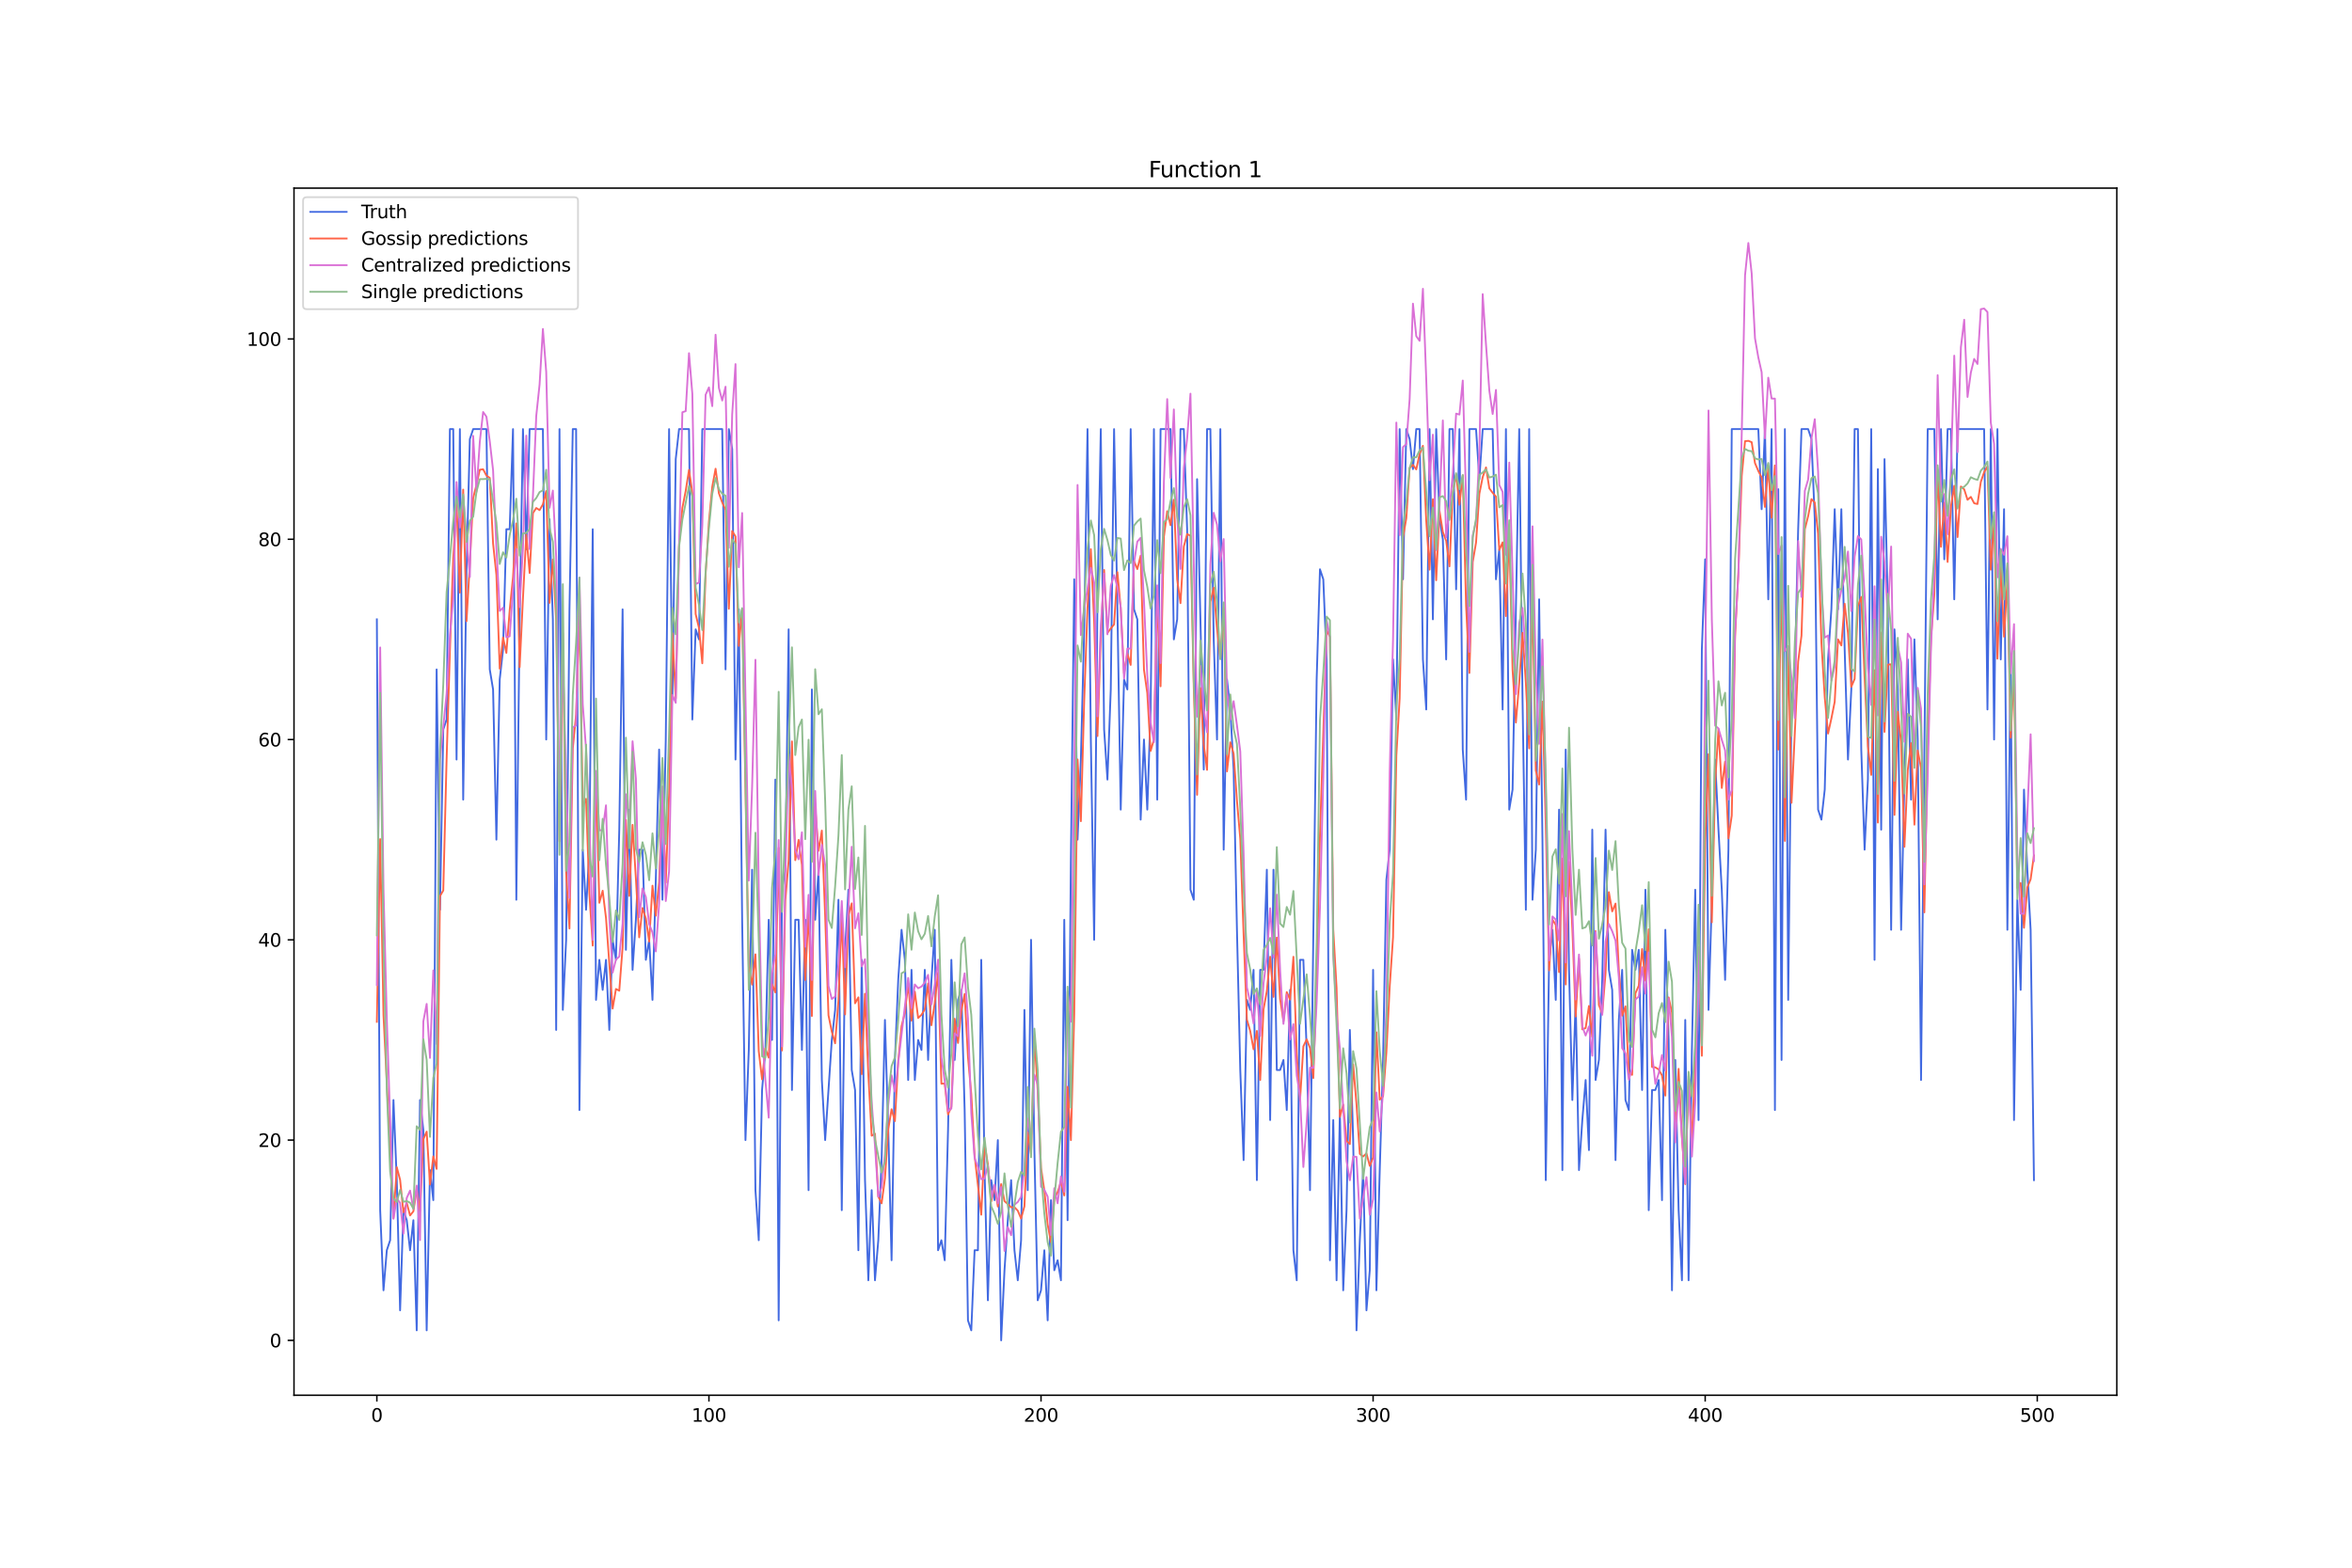 <?xml version="1.0" encoding="utf-8" standalone="no"?>
<!DOCTYPE svg PUBLIC "-//W3C//DTD SVG 1.1//EN"
  "http://www.w3.org/Graphics/SVG/1.1/DTD/svg11.dtd">
<svg xmlns:xlink="http://www.w3.org/1999/xlink" width="1296pt" height="864pt" viewBox="0 0 1296 864" xmlns="http://www.w3.org/2000/svg" version="1.1">
 <defs>
  <style type="text/css">*{stroke-linejoin: round; stroke-linecap: butt}</style>
 </defs>
 <g id="figure_1">
  <g id="patch_1">
   <path d="M 0 864 
L 1296 864 
L 1296 0 
L 0 0 
z
" style="fill: #ffffff"/>
  </g>
  <g id="axes_1">
   <g id="patch_2">
    <path d="M 162 768.96 
L 1166.4 768.96 
L 1166.4 103.68 
L 162 103.68 
z
" style="fill: #ffffff"/>
   </g>
   <g id="matplotlib.axis_1">
    <g id="xtick_1">
     <g id="line2d_1">
      <defs>
       <path id="m115bb28202" d="M 0 0 
L 0 3.5 
" style="stroke: #000000; stroke-width: 0.8"/>
      </defs>
      <g>
       <use xlink:href="#m115bb28202" x="207.655" y="768.96" style="stroke: #000000; stroke-width: 0.8"/>
      </g>
     </g>
     <g id="text_1">
      <!-- 0 -->
      <g transform="translate(204.473 783.558) scale(0.1 -0.1)">
       <defs>
        <path id="DejaVuSans-30" d="M 2034 4250 
Q 1547 4250 1301 3770 
Q 1056 3291 1056 2328 
Q 1056 1369 1301 889 
Q 1547 409 2034 409 
Q 2525 409 2770 889 
Q 3016 1369 3016 2328 
Q 3016 3291 2770 3770 
Q 2525 4250 2034 4250 
z
M 2034 4750 
Q 2819 4750 3233 4129 
Q 3647 3509 3647 2328 
Q 3647 1150 3233 529 
Q 2819 -91 2034 -91 
Q 1250 -91 836 529 
Q 422 1150 422 2328 
Q 422 3509 836 4129 
Q 1250 4750 2034 4750 
z
" transform="scale(0.016)"/>
       </defs>
       <use xlink:href="#DejaVuSans-30"/>
      </g>
     </g>
    </g>
    <g id="xtick_2">
     <g id="line2d_2">
      <g>
       <use xlink:href="#m115bb28202" x="390.639" y="768.96" style="stroke: #000000; stroke-width: 0.8"/>
      </g>
     </g>
     <g id="text_2">
      <!-- 100 -->
      <g transform="translate(381.095 783.558) scale(0.1 -0.1)">
       <defs>
        <path id="DejaVuSans-31" d="M 794 531 
L 1825 531 
L 1825 4091 
L 703 3866 
L 703 4441 
L 1819 4666 
L 2450 4666 
L 2450 531 
L 3481 531 
L 3481 0 
L 794 0 
L 794 531 
z
" transform="scale(0.016)"/>
       </defs>
       <use xlink:href="#DejaVuSans-31"/>
       <use xlink:href="#DejaVuSans-30" x="63.623"/>
       <use xlink:href="#DejaVuSans-30" x="127.246"/>
      </g>
     </g>
    </g>
    <g id="xtick_3">
     <g id="line2d_3">
      <g>
       <use xlink:href="#m115bb28202" x="573.623" y="768.96" style="stroke: #000000; stroke-width: 0.8"/>
      </g>
     </g>
     <g id="text_3">
      <!-- 200 -->
      <g transform="translate(564.079 783.558) scale(0.1 -0.1)">
       <defs>
        <path id="DejaVuSans-32" d="M 1228 531 
L 3431 531 
L 3431 0 
L 469 0 
L 469 531 
Q 828 903 1448 1529 
Q 2069 2156 2228 2338 
Q 2531 2678 2651 2914 
Q 2772 3150 2772 3378 
Q 2772 3750 2511 3984 
Q 2250 4219 1831 4219 
Q 1534 4219 1204 4116 
Q 875 4013 500 3803 
L 500 4441 
Q 881 4594 1212 4672 
Q 1544 4750 1819 4750 
Q 2544 4750 2975 4387 
Q 3406 4025 3406 3419 
Q 3406 3131 3298 2873 
Q 3191 2616 2906 2266 
Q 2828 2175 2409 1742 
Q 1991 1309 1228 531 
z
" transform="scale(0.016)"/>
       </defs>
       <use xlink:href="#DejaVuSans-32"/>
       <use xlink:href="#DejaVuSans-30" x="63.623"/>
       <use xlink:href="#DejaVuSans-30" x="127.246"/>
      </g>
     </g>
    </g>
    <g id="xtick_4">
     <g id="line2d_4">
      <g>
       <use xlink:href="#m115bb28202" x="756.607" y="768.96" style="stroke: #000000; stroke-width: 0.8"/>
      </g>
     </g>
     <g id="text_4">
      <!-- 300 -->
      <g transform="translate(747.063 783.558) scale(0.1 -0.1)">
       <defs>
        <path id="DejaVuSans-33" d="M 2597 2516 
Q 3050 2419 3304 2112 
Q 3559 1806 3559 1356 
Q 3559 666 3084 287 
Q 2609 -91 1734 -91 
Q 1441 -91 1130 -33 
Q 819 25 488 141 
L 488 750 
Q 750 597 1062 519 
Q 1375 441 1716 441 
Q 2309 441 2620 675 
Q 2931 909 2931 1356 
Q 2931 1769 2642 2001 
Q 2353 2234 1838 2234 
L 1294 2234 
L 1294 2753 
L 1863 2753 
Q 2328 2753 2575 2939 
Q 2822 3125 2822 3475 
Q 2822 3834 2567 4026 
Q 2313 4219 1838 4219 
Q 1578 4219 1281 4162 
Q 984 4106 628 3988 
L 628 4550 
Q 988 4650 1302 4700 
Q 1616 4750 1894 4750 
Q 2613 4750 3031 4423 
Q 3450 4097 3450 3541 
Q 3450 3153 3228 2886 
Q 3006 2619 2597 2516 
z
" transform="scale(0.016)"/>
       </defs>
       <use xlink:href="#DejaVuSans-33"/>
       <use xlink:href="#DejaVuSans-30" x="63.623"/>
       <use xlink:href="#DejaVuSans-30" x="127.246"/>
      </g>
     </g>
    </g>
    <g id="xtick_5">
     <g id="line2d_5">
      <g>
       <use xlink:href="#m115bb28202" x="939.591" y="768.96" style="stroke: #000000; stroke-width: 0.8"/>
      </g>
     </g>
     <g id="text_5">
      <!-- 400 -->
      <g transform="translate(930.047 783.558) scale(0.1 -0.1)">
       <defs>
        <path id="DejaVuSans-34" d="M 2419 4116 
L 825 1625 
L 2419 1625 
L 2419 4116 
z
M 2253 4666 
L 3047 4666 
L 3047 1625 
L 3713 1625 
L 3713 1100 
L 3047 1100 
L 3047 0 
L 2419 0 
L 2419 1100 
L 313 1100 
L 313 1709 
L 2253 4666 
z
" transform="scale(0.016)"/>
       </defs>
       <use xlink:href="#DejaVuSans-34"/>
       <use xlink:href="#DejaVuSans-30" x="63.623"/>
       <use xlink:href="#DejaVuSans-30" x="127.246"/>
      </g>
     </g>
    </g>
    <g id="xtick_6">
     <g id="line2d_6">
      <g>
       <use xlink:href="#m115bb28202" x="1122.575" y="768.96" style="stroke: #000000; stroke-width: 0.8"/>
      </g>
     </g>
     <g id="text_6">
      <!-- 500 -->
      <g transform="translate(1113.032 783.558) scale(0.1 -0.1)">
       <defs>
        <path id="DejaVuSans-35" d="M 691 4666 
L 3169 4666 
L 3169 4134 
L 1269 4134 
L 1269 2991 
Q 1406 3038 1543 3061 
Q 1681 3084 1819 3084 
Q 2600 3084 3056 2656 
Q 3513 2228 3513 1497 
Q 3513 744 3044 326 
Q 2575 -91 1722 -91 
Q 1428 -91 1123 -41 
Q 819 9 494 109 
L 494 744 
Q 775 591 1075 516 
Q 1375 441 1709 441 
Q 2250 441 2565 725 
Q 2881 1009 2881 1497 
Q 2881 1984 2565 2268 
Q 2250 2553 1709 2553 
Q 1456 2553 1204 2497 
Q 953 2441 691 2322 
L 691 4666 
z
" transform="scale(0.016)"/>
       </defs>
       <use xlink:href="#DejaVuSans-35"/>
       <use xlink:href="#DejaVuSans-30" x="63.623"/>
       <use xlink:href="#DejaVuSans-30" x="127.246"/>
      </g>
     </g>
    </g>
   </g>
   <g id="matplotlib.axis_2">
    <g id="ytick_1">
     <g id="line2d_7">
      <defs>
       <path id="m35fac298e3" d="M 0 0 
L -3.5 0 
" style="stroke: #000000; stroke-width: 0.8"/>
      </defs>
      <g>
       <use xlink:href="#m35fac298e3" x="162" y="738.72" style="stroke: #000000; stroke-width: 0.8"/>
      </g>
     </g>
     <g id="text_7">
      <!-- 0 -->
      <g transform="translate(148.637 742.519) scale(0.1 -0.1)">
       <use xlink:href="#DejaVuSans-30"/>
      </g>
     </g>
    </g>
    <g id="ytick_2">
     <g id="line2d_8">
      <g>
       <use xlink:href="#m35fac298e3" x="162" y="628.338" style="stroke: #000000; stroke-width: 0.8"/>
      </g>
     </g>
     <g id="text_8">
      <!-- 20 -->
      <g transform="translate(142.275 632.137) scale(0.1 -0.1)">
       <use xlink:href="#DejaVuSans-32"/>
       <use xlink:href="#DejaVuSans-30" x="63.623"/>
      </g>
     </g>
    </g>
    <g id="ytick_3">
     <g id="line2d_9">
      <g>
       <use xlink:href="#m35fac298e3" x="162" y="517.955" style="stroke: #000000; stroke-width: 0.8"/>
      </g>
     </g>
     <g id="text_9">
      <!-- 40 -->
      <g transform="translate(142.275 521.755) scale(0.1 -0.1)">
       <use xlink:href="#DejaVuSans-34"/>
       <use xlink:href="#DejaVuSans-30" x="63.623"/>
      </g>
     </g>
    </g>
    <g id="ytick_4">
     <g id="line2d_10">
      <g>
       <use xlink:href="#m35fac298e3" x="162" y="407.573" style="stroke: #000000; stroke-width: 0.8"/>
      </g>
     </g>
     <g id="text_10">
      <!-- 60 -->
      <g transform="translate(142.275 411.372) scale(0.1 -0.1)">
       <defs>
        <path id="DejaVuSans-36" d="M 2113 2584 
Q 1688 2584 1439 2293 
Q 1191 2003 1191 1497 
Q 1191 994 1439 701 
Q 1688 409 2113 409 
Q 2538 409 2786 701 
Q 3034 994 3034 1497 
Q 3034 2003 2786 2293 
Q 2538 2584 2113 2584 
z
M 3366 4563 
L 3366 3988 
Q 3128 4100 2886 4159 
Q 2644 4219 2406 4219 
Q 1781 4219 1451 3797 
Q 1122 3375 1075 2522 
Q 1259 2794 1537 2939 
Q 1816 3084 2150 3084 
Q 2853 3084 3261 2657 
Q 3669 2231 3669 1497 
Q 3669 778 3244 343 
Q 2819 -91 2113 -91 
Q 1303 -91 875 529 
Q 447 1150 447 2328 
Q 447 3434 972 4092 
Q 1497 4750 2381 4750 
Q 2619 4750 2861 4703 
Q 3103 4656 3366 4563 
z
" transform="scale(0.016)"/>
       </defs>
       <use xlink:href="#DejaVuSans-36"/>
       <use xlink:href="#DejaVuSans-30" x="63.623"/>
      </g>
     </g>
    </g>
    <g id="ytick_5">
     <g id="line2d_11">
      <g>
       <use xlink:href="#m35fac298e3" x="162" y="297.191" style="stroke: #000000; stroke-width: 0.8"/>
      </g>
     </g>
     <g id="text_11">
      <!-- 80 -->
      <g transform="translate(142.275 300.99) scale(0.1 -0.1)">
       <defs>
        <path id="DejaVuSans-38" d="M 2034 2216 
Q 1584 2216 1326 1975 
Q 1069 1734 1069 1313 
Q 1069 891 1326 650 
Q 1584 409 2034 409 
Q 2484 409 2743 651 
Q 3003 894 3003 1313 
Q 3003 1734 2745 1975 
Q 2488 2216 2034 2216 
z
M 1403 2484 
Q 997 2584 770 2862 
Q 544 3141 544 3541 
Q 544 4100 942 4425 
Q 1341 4750 2034 4750 
Q 2731 4750 3128 4425 
Q 3525 4100 3525 3541 
Q 3525 3141 3298 2862 
Q 3072 2584 2669 2484 
Q 3125 2378 3379 2068 
Q 3634 1759 3634 1313 
Q 3634 634 3220 271 
Q 2806 -91 2034 -91 
Q 1263 -91 848 271 
Q 434 634 434 1313 
Q 434 1759 690 2068 
Q 947 2378 1403 2484 
z
M 1172 3481 
Q 1172 3119 1398 2916 
Q 1625 2713 2034 2713 
Q 2441 2713 2670 2916 
Q 2900 3119 2900 3481 
Q 2900 3844 2670 4047 
Q 2441 4250 2034 4250 
Q 1625 4250 1398 4047 
Q 1172 3844 1172 3481 
z
" transform="scale(0.016)"/>
       </defs>
       <use xlink:href="#DejaVuSans-38"/>
       <use xlink:href="#DejaVuSans-30" x="63.623"/>
      </g>
     </g>
    </g>
    <g id="ytick_6">
     <g id="line2d_12">
      <g>
       <use xlink:href="#m35fac298e3" x="162" y="186.809" style="stroke: #000000; stroke-width: 0.8"/>
      </g>
     </g>
     <g id="text_12">
      <!-- 100 -->
      <g transform="translate(135.912 190.608) scale(0.1 -0.1)">
       <use xlink:href="#DejaVuSans-31"/>
       <use xlink:href="#DejaVuSans-30" x="63.623"/>
       <use xlink:href="#DejaVuSans-30" x="127.246"/>
      </g>
     </g>
    </g>
   </g>
   <g id="line2d_13">
    <path d="M 207.655 341.344 
L 209.484 666.972 
L 211.314 711.124 
L 213.144 689.048 
L 214.974 683.529 
L 216.804 606.261 
L 218.634 650.414 
L 220.463 722.163 
L 222.293 666.972 
L 224.123 672.491 
L 225.953 689.048 
L 227.783 672.491 
L 229.613 733.201 
L 231.442 606.261 
L 233.272 622.819 
L 235.102 733.201 
L 236.932 644.895 
L 238.762 661.452 
L 240.592 368.939 
L 242.422 501.398 
L 244.251 402.054 
L 246.081 396.535 
L 247.911 236.481 
L 249.741 236.481 
L 251.571 418.611 
L 253.401 236.481 
L 255.23 440.688 
L 257.06 313.748 
L 258.89 242 
L 260.72 236.481 
L 268.039 236.481 
L 269.869 368.939 
L 271.699 379.978 
L 273.529 462.764 
L 275.359 374.458 
L 277.189 357.901 
L 279.018 291.672 
L 280.848 291.672 
L 282.678 236.481 
L 284.508 495.879 
L 286.338 341.344 
L 288.168 236.481 
L 289.997 302.71 
L 291.827 236.481 
L 299.147 236.481 
L 300.976 407.573 
L 302.806 286.153 
L 304.636 341.344 
L 306.466 567.627 
L 308.296 236.481 
L 310.126 556.589 
L 311.956 517.955 
L 313.785 335.825 
L 315.615 236.481 
L 317.445 236.481 
L 319.275 611.78 
L 321.105 468.283 
L 322.935 501.398 
L 324.764 468.283 
L 326.594 291.672 
L 328.424 551.07 
L 330.254 528.994 
L 332.084 545.551 
L 333.914 528.994 
L 335.743 567.627 
L 337.573 517.955 
L 339.403 528.994 
L 341.233 457.245 
L 343.063 335.825 
L 344.893 523.475 
L 346.723 446.207 
L 348.552 534.513 
L 350.382 506.917 
L 352.212 468.283 
L 354.042 468.283 
L 355.872 528.994 
L 357.702 517.955 
L 359.531 551.07 
L 361.361 484.841 
L 363.191 413.092 
L 365.021 495.879 
L 366.851 407.573 
L 368.681 236.481 
L 370.51 385.497 
L 372.34 253.038 
L 374.17 236.481 
L 379.66 236.481 
L 381.489 396.535 
L 383.319 346.863 
L 385.149 352.382 
L 386.979 236.481 
L 397.958 236.481 
L 399.788 368.939 
L 401.618 236.481 
L 403.448 247.519 
L 405.277 418.611 
L 407.107 335.825 
L 408.937 506.917 
L 410.767 628.338 
L 412.597 578.666 
L 414.427 479.322 
L 416.256 655.933 
L 418.086 683.529 
L 419.916 600.742 
L 421.746 578.666 
L 423.576 506.917 
L 425.406 573.147 
L 427.236 429.65 
L 429.065 727.682 
L 430.895 490.36 
L 432.725 479.322 
L 434.555 346.863 
L 436.385 600.742 
L 438.215 506.917 
L 440.044 506.917 
L 441.874 578.666 
L 443.704 506.917 
L 445.534 655.933 
L 447.364 379.978 
L 449.194 506.917 
L 451.023 479.322 
L 452.853 595.223 
L 454.683 628.338 
L 458.343 573.147 
L 460.173 556.589 
L 462.003 495.879 
L 463.832 666.972 
L 465.662 523.475 
L 467.492 490.36 
L 469.322 589.704 
L 471.152 600.742 
L 472.982 689.048 
L 474.811 528.994 
L 476.641 650.414 
L 478.471 705.605 
L 480.301 655.933 
L 482.131 705.605 
L 483.961 683.529 
L 485.79 639.376 
L 487.62 562.108 
L 489.45 622.819 
L 491.28 694.567 
L 493.11 584.185 
L 494.94 540.032 
L 496.77 512.436 
L 498.599 528.994 
L 500.429 595.223 
L 502.259 534.513 
L 504.089 595.223 
L 505.919 573.147 
L 507.749 578.666 
L 509.578 534.513 
L 511.408 584.185 
L 513.238 540.032 
L 515.068 512.436 
L 516.898 689.048 
L 518.728 683.529 
L 520.557 694.567 
L 522.387 622.819 
L 524.217 528.994 
L 526.047 584.185 
L 527.877 551.07 
L 529.707 545.551 
L 531.536 611.78 
L 533.366 727.682 
L 535.196 733.201 
L 537.026 689.048 
L 538.856 689.048 
L 540.686 528.994 
L 542.516 644.895 
L 544.345 716.644 
L 546.175 650.414 
L 548.005 661.452 
L 549.835 628.338 
L 551.665 738.72 
L 553.495 700.086 
L 555.324 672.491 
L 557.154 650.414 
L 558.984 689.048 
L 560.814 705.605 
L 562.644 683.529 
L 564.474 556.589 
L 566.303 655.933 
L 568.133 517.955 
L 569.963 633.857 
L 571.793 716.644 
L 573.623 711.124 
L 575.453 689.048 
L 577.283 727.682 
L 579.112 661.452 
L 580.942 700.086 
L 582.772 694.567 
L 584.602 705.605 
L 586.432 506.917 
L 588.262 672.491 
L 590.091 473.803 
L 591.921 319.267 
L 593.751 462.764 
L 595.581 418.611 
L 597.411 346.863 
L 599.241 236.481 
L 601.07 407.573 
L 602.9 517.955 
L 604.73 330.306 
L 606.56 236.481 
L 608.39 402.054 
L 610.22 429.65 
L 612.05 379.978 
L 613.879 236.481 
L 615.709 335.825 
L 617.539 446.207 
L 619.369 374.458 
L 621.199 379.978 
L 623.029 236.481 
L 624.858 335.825 
L 626.688 341.344 
L 628.518 451.726 
L 630.348 407.573 
L 632.178 446.207 
L 634.008 391.016 
L 635.837 236.481 
L 637.667 440.688 
L 639.497 236.481 
L 644.987 236.481 
L 646.817 352.382 
L 648.646 341.344 
L 650.476 236.481 
L 652.306 236.481 
L 654.136 291.672 
L 655.966 490.36 
L 657.796 495.879 
L 659.625 264.076 
L 661.455 341.344 
L 663.285 424.131 
L 665.115 236.481 
L 666.945 236.481 
L 668.775 352.382 
L 670.604 407.573 
L 672.434 236.481 
L 674.264 468.283 
L 676.094 374.458 
L 677.924 391.016 
L 679.754 424.131 
L 681.583 512.436 
L 683.413 589.704 
L 685.243 639.376 
L 687.073 551.07 
L 688.903 556.589 
L 690.733 534.513 
L 692.563 650.414 
L 694.392 534.513 
L 696.222 534.513 
L 698.052 479.322 
L 699.882 617.299 
L 701.712 479.322 
L 703.542 589.704 
L 705.371 589.704 
L 707.201 584.185 
L 709.031 611.78 
L 710.861 545.551 
L 712.691 689.048 
L 714.521 705.605 
L 716.35 528.994 
L 718.18 528.994 
L 720.01 578.666 
L 721.84 655.933 
L 725.5 374.458 
L 727.33 313.748 
L 729.159 319.267 
L 730.989 363.42 
L 732.819 694.567 
L 734.649 617.299 
L 736.479 705.605 
L 738.309 611.78 
L 740.138 711.124 
L 741.968 666.972 
L 743.798 567.627 
L 745.628 628.338 
L 747.458 733.201 
L 749.288 683.529 
L 751.117 644.895 
L 752.947 722.163 
L 754.777 700.086 
L 756.607 534.513 
L 758.437 711.124 
L 760.267 644.895 
L 762.097 584.185 
L 763.926 484.841 
L 765.756 468.283 
L 767.586 363.42 
L 769.416 396.535 
L 771.246 236.481 
L 773.076 319.267 
L 774.905 236.481 
L 776.735 242 
L 778.565 258.557 
L 780.395 236.481 
L 782.225 236.481 
L 784.055 363.42 
L 785.884 391.016 
L 787.714 236.481 
L 789.544 341.344 
L 791.374 236.481 
L 793.204 286.153 
L 795.034 297.191 
L 796.864 363.42 
L 798.693 236.481 
L 800.523 236.481 
L 802.353 324.786 
L 804.183 236.481 
L 806.013 413.092 
L 807.843 440.688 
L 809.672 236.481 
L 813.332 236.481 
L 815.162 264.076 
L 816.992 236.481 
L 822.481 236.481 
L 824.311 319.267 
L 826.141 302.71 
L 827.971 391.016 
L 829.801 236.481 
L 831.63 446.207 
L 833.46 435.169 
L 837.12 236.481 
L 838.95 385.497 
L 840.78 501.398 
L 842.61 236.481 
L 844.439 495.879 
L 846.269 468.283 
L 848.099 330.306 
L 849.929 462.764 
L 851.759 650.414 
L 853.589 528.994 
L 855.418 512.436 
L 857.248 551.07 
L 859.078 446.207 
L 860.908 644.895 
L 862.738 413.092 
L 864.568 534.513 
L 866.397 606.261 
L 868.227 551.07 
L 870.057 644.895 
L 871.887 617.299 
L 873.717 595.223 
L 875.547 633.857 
L 877.377 457.245 
L 879.206 595.223 
L 881.036 584.185 
L 882.866 540.032 
L 884.696 457.245 
L 886.526 534.513 
L 888.356 545.551 
L 890.185 639.376 
L 892.015 562.108 
L 893.845 534.513 
L 895.675 606.261 
L 897.505 611.78 
L 899.335 523.475 
L 901.164 534.513 
L 902.994 523.475 
L 904.824 600.742 
L 906.654 490.36 
L 908.484 666.972 
L 910.314 600.742 
L 912.144 600.742 
L 913.973 595.223 
L 915.803 661.452 
L 917.633 512.436 
L 919.463 573.147 
L 921.293 711.124 
L 923.123 584.185 
L 924.952 666.972 
L 926.782 705.605 
L 928.612 562.108 
L 930.442 705.605 
L 932.272 578.666 
L 934.102 490.36 
L 935.931 617.299 
L 937.761 357.901 
L 939.591 308.229 
L 941.421 556.589 
L 943.251 495.879 
L 945.081 418.611 
L 946.911 457.245 
L 948.74 490.36 
L 950.57 540.032 
L 952.4 468.283 
L 954.23 236.481 
L 968.869 236.481 
L 970.698 280.634 
L 972.528 236.481 
L 974.358 330.306 
L 976.188 236.481 
L 978.018 611.78 
L 979.848 269.595 
L 981.678 584.185 
L 983.507 236.481 
L 985.337 551.07 
L 987.167 385.497 
L 988.997 368.939 
L 990.827 291.672 
L 992.657 236.481 
L 996.316 236.481 
L 998.146 242 
L 999.976 286.153 
L 1001.806 446.207 
L 1003.636 451.726 
L 1005.465 435.169 
L 1007.295 363.42 
L 1009.125 335.825 
L 1010.955 280.634 
L 1012.785 335.825 
L 1014.615 280.634 
L 1016.444 357.901 
L 1018.274 418.611 
L 1020.104 379.978 
L 1021.934 236.481 
L 1023.764 236.481 
L 1025.594 413.092 
L 1027.424 468.283 
L 1029.253 429.65 
L 1031.083 236.481 
L 1032.913 528.994 
L 1034.743 258.557 
L 1036.573 457.245 
L 1038.403 253.038 
L 1040.232 335.825 
L 1042.062 512.436 
L 1043.892 346.863 
L 1045.722 379.978 
L 1047.552 512.436 
L 1049.382 429.65 
L 1051.211 363.42 
L 1053.041 440.688 
L 1054.871 352.382 
L 1056.701 407.573 
L 1058.531 595.223 
L 1062.191 236.481 
L 1065.85 236.481 
L 1067.68 341.344 
L 1069.51 236.481 
L 1071.34 308.229 
L 1073.17 236.481 
L 1074.999 236.481 
L 1076.829 330.306 
L 1078.659 236.481 
L 1093.298 236.481 
L 1095.128 391.016 
L 1096.958 236.481 
L 1098.787 407.573 
L 1100.617 236.481 
L 1102.447 363.42 
L 1104.277 280.634 
L 1106.107 512.436 
L 1107.937 363.42 
L 1109.766 617.299 
L 1111.596 495.879 
L 1113.426 545.551 
L 1115.256 435.169 
L 1117.086 479.322 
L 1118.916 512.436 
L 1120.745 650.414 
L 1120.745 650.414 
" clip-path="url(#p9ad2bbfa13)" style="fill: none; stroke: #4169e1; stroke-linecap: square"/>
   </g>
   <g id="line2d_14">
    <path d="M 207.655 563.178 
L 209.484 462.457 
L 211.314 559.507 
L 216.804 671.384 
L 218.634 643.309 
L 220.463 650.223 
L 222.293 668.147 
L 224.123 662.908 
L 225.953 669.863 
L 227.783 667.6 
L 229.613 655.614 
L 231.442 667.246 
L 233.272 627.84 
L 235.102 623.675 
L 236.932 652.836 
L 238.762 637.315 
L 240.592 644.227 
L 242.422 493.936 
L 244.251 490.746 
L 246.081 418.662 
L 247.911 358.868 
L 249.741 307.643 
L 251.571 277.252 
L 253.401 326.611 
L 255.23 269.833 
L 257.06 342.373 
L 258.89 310.365 
L 260.72 274.526 
L 262.55 267.166 
L 264.38 258.891 
L 266.209 258.632 
L 268.039 262.11 
L 269.869 263.363 
L 271.699 299.531 
L 273.529 316.832 
L 275.359 368.53 
L 277.189 351.324 
L 279.018 359.837 
L 280.848 336.28 
L 282.678 318.109 
L 284.508 288.433 
L 286.338 367.682 
L 288.168 329.553 
L 289.997 294.646 
L 291.827 315.793 
L 293.657 282.78 
L 295.487 279.977 
L 297.317 281.146 
L 299.147 277.977 
L 300.976 270.643 
L 302.806 332.288 
L 304.636 308.362 
L 306.466 341.882 
L 308.296 463.675 
L 310.126 348.838 
L 311.956 480.806 
L 313.785 511.717 
L 315.615 412.524 
L 317.445 393.705 
L 319.275 337.476 
L 321.105 444.512 
L 322.935 440.253 
L 324.764 492.545 
L 326.594 521.157 
L 328.424 429.553 
L 330.254 497.559 
L 332.084 490.895 
L 333.914 505.869 
L 337.573 555.852 
L 339.403 545.051 
L 341.233 546.01 
L 343.063 522.053 
L 344.893 451.905 
L 346.723 493.769 
L 348.552 454.607 
L 350.382 484.061 
L 352.212 516.591 
L 354.042 500.426 
L 355.872 506.196 
L 357.702 518.903 
L 359.531 488.129 
L 361.361 504.67 
L 363.191 486.1 
L 365.021 437.172 
L 366.851 486.5 
L 368.681 437.13 
L 370.51 348.943 
L 372.34 384.851 
L 374.17 300.429 
L 376 279.932 
L 377.83 270.548 
L 379.66 258.969 
L 381.489 271.671 
L 383.319 338.433 
L 385.149 346.077 
L 386.979 365.566 
L 388.809 316.449 
L 390.639 287.507 
L 392.469 268.268 
L 394.298 258.329 
L 396.128 271.862 
L 397.958 276.909 
L 399.788 280.979 
L 401.618 335.514 
L 403.448 292.665 
L 405.277 295.69 
L 407.107 355.959 
L 408.937 335.806 
L 412.597 532.662 
L 414.427 542.656 
L 416.256 525.96 
L 418.086 579.318 
L 419.916 594.857 
L 421.746 577.88 
L 423.576 582.913 
L 425.406 542.401 
L 427.236 546.968 
L 429.065 467.29 
L 430.895 578.972 
L 432.725 496.414 
L 434.555 474.337 
L 436.385 408.617 
L 438.215 474.065 
L 440.044 462.88 
L 441.874 476.686 
L 443.704 540.116 
L 445.534 501.911 
L 447.364 559.948 
L 449.194 444.672 
L 451.023 468.952 
L 452.853 457.758 
L 454.683 504.975 
L 456.513 559.536 
L 458.343 568.589 
L 460.173 574.99 
L 462.003 551.439 
L 463.832 504.45 
L 465.662 559.068 
L 467.492 504.523 
L 469.322 497.858 
L 471.152 552.95 
L 472.982 549.665 
L 474.811 592.001 
L 476.641 547.679 
L 478.471 592.084 
L 480.301 625.919 
L 482.131 624.841 
L 483.961 659.472 
L 485.79 663.211 
L 487.62 649.459 
L 489.45 622.369 
L 491.28 611.334 
L 493.11 617.882 
L 494.94 584.731 
L 496.77 565.557 
L 498.599 558.215 
L 500.429 542.324 
L 502.259 562.505 
L 504.089 546.515 
L 505.919 561.048 
L 507.749 559.305 
L 509.578 556.306 
L 511.408 542.02 
L 513.238 565.056 
L 515.068 552.744 
L 516.898 535.993 
L 518.728 597.272 
L 520.557 597.138 
L 522.387 614.235 
L 524.217 609.944 
L 526.047 561.467 
L 527.877 574.808 
L 529.707 556.986 
L 531.536 547.8 
L 533.366 582.453 
L 535.196 603.019 
L 537.026 636.844 
L 540.686 669.472 
L 542.516 630.434 
L 544.345 641.678 
L 546.175 662.166 
L 548.005 653.617 
L 549.835 664.966 
L 551.665 652.574 
L 553.495 661.975 
L 555.324 663.589 
L 557.154 665.401 
L 558.984 665.307 
L 560.814 667.258 
L 562.644 671.584 
L 564.474 664.837 
L 566.303 624.104 
L 568.133 636.128 
L 569.963 571.174 
L 571.793 601.408 
L 573.623 643.619 
L 575.453 656.106 
L 577.283 674.903 
L 579.112 684.595 
L 580.942 660.668 
L 582.772 657.051 
L 584.602 651.259 
L 586.432 658.857 
L 588.262 598.953 
L 590.091 628.355 
L 591.921 558.702 
L 593.751 418.56 
L 595.581 452.583 
L 597.411 386.278 
L 599.241 334.909 
L 601.07 302.678 
L 602.9 342.52 
L 604.73 405.672 
L 606.56 351.185 
L 608.39 314.126 
L 610.22 348.832 
L 612.05 346.361 
L 613.879 344.144 
L 615.709 315.317 
L 617.539 335.161 
L 619.369 371.053 
L 621.199 360.082 
L 623.029 366.46 
L 624.858 309.198 
L 626.688 313.638 
L 628.518 306.233 
L 630.348 369.058 
L 632.178 382.042 
L 634.008 413.897 
L 635.837 407.582 
L 637.667 328.655 
L 639.497 378.243 
L 641.327 295.888 
L 643.157 281.745 
L 644.987 289.447 
L 646.817 275.423 
L 648.646 319.337 
L 650.476 332.418 
L 652.306 301.228 
L 654.136 294.343 
L 655.966 295.239 
L 657.796 379.271 
L 659.625 438.049 
L 661.455 379.167 
L 663.285 410.496 
L 665.115 424.304 
L 666.945 331.647 
L 668.775 323.895 
L 670.604 346.511 
L 672.434 362.949 
L 674.264 335.064 
L 676.094 425.143 
L 677.924 409.074 
L 679.754 415.364 
L 681.583 441.288 
L 683.413 462.276 
L 685.243 514.705 
L 687.073 561.975 
L 688.903 568.275 
L 690.733 578.276 
L 692.563 568.181 
L 694.392 595.21 
L 696.222 556.299 
L 698.052 546.233 
L 699.882 527.279 
L 701.712 549.418 
L 703.542 516.704 
L 705.371 550.591 
L 707.201 562.755 
L 709.031 546.758 
L 710.861 550.9 
L 712.691 527.309 
L 714.521 580.834 
L 716.35 606.363 
L 718.18 576.672 
L 720.01 572.851 
L 721.84 577.557 
L 723.67 594.15 
L 725.5 539.085 
L 727.33 460.174 
L 730.989 347.256 
L 732.819 350.984 
L 734.649 512.244 
L 736.479 544.454 
L 738.309 615.551 
L 740.138 608.791 
L 741.968 628.81 
L 743.798 630.549 
L 745.628 586.629 
L 747.458 608.478 
L 749.288 635.982 
L 751.117 637.401 
L 752.947 635.656 
L 754.777 642.554 
L 756.607 637.944 
L 758.437 568.928 
L 760.267 606.045 
L 762.097 604.219 
L 763.926 580.003 
L 765.756 543.746 
L 767.586 516.661 
L 769.416 416.422 
L 771.246 384.822 
L 773.076 296.231 
L 774.905 285.629 
L 776.735 257.9 
L 778.565 256.201 
L 780.395 258.712 
L 782.225 250.164 
L 784.055 245.702 
L 785.884 286.973 
L 787.714 313.969 
L 789.544 275.111 
L 791.374 319.797 
L 793.204 281.556 
L 795.034 293.194 
L 796.864 297.988 
L 798.693 312.126 
L 800.523 271.278 
L 802.353 261.574 
L 804.183 278.196 
L 806.013 261.99 
L 807.843 333.814 
L 809.672 370.888 
L 811.502 309.729 
L 813.332 299.009 
L 815.162 272.122 
L 816.992 262.99 
L 818.822 257.598 
L 820.651 269.151 
L 822.481 271.612 
L 824.311 273.717 
L 826.141 303.096 
L 827.971 298.898 
L 829.801 339.548 
L 831.63 293.964 
L 833.46 369.099 
L 835.29 398.221 
L 837.12 376.34 
L 838.95 348.784 
L 840.78 376.373 
L 842.61 412.475 
L 844.439 329.026 
L 846.269 424.645 
L 848.099 432.371 
L 849.929 386.694 
L 851.759 454.949 
L 853.589 534.782 
L 855.418 506.763 
L 857.248 509.749 
L 859.078 535.768 
L 860.908 473.14 
L 862.738 542.57 
L 864.568 475.045 
L 866.397 511.683 
L 868.227 560.235 
L 870.057 528.418 
L 871.887 567.297 
L 873.717 566.597 
L 875.547 554.425 
L 877.377 571.438 
L 879.206 513.181 
L 881.036 553.948 
L 882.866 558.613 
L 884.696 536.318 
L 886.526 491.672 
L 888.356 502.29 
L 890.185 497.973 
L 892.015 534.406 
L 893.845 559.757 
L 895.675 554.628 
L 897.505 591.157 
L 899.335 592.396 
L 901.164 547.389 
L 902.994 543.251 
L 904.824 523.042 
L 906.654 540.471 
L 908.484 512.146 
L 910.314 588.04 
L 912.144 588.273 
L 913.973 589.414 
L 915.803 592.725 
L 917.633 603.844 
L 919.463 549.733 
L 921.293 558.035 
L 923.123 621.078 
L 924.952 589.064 
L 926.782 626.861 
L 928.612 652.598 
L 930.442 595.246 
L 932.272 628.872 
L 934.102 586.676 
L 935.931 523.701 
L 937.761 581.871 
L 939.591 464.183 
L 941.421 415.622 
L 943.251 508.347 
L 945.081 431.681 
L 946.911 401.804 
L 948.74 434.272 
L 950.57 419.736 
L 952.4 462.06 
L 954.23 449.506 
L 956.06 350.649 
L 957.89 315.231 
L 959.719 262.426 
L 961.549 243.148 
L 963.379 242.964 
L 965.209 243.699 
L 967.039 255.239 
L 968.869 259.572 
L 970.698 263.156 
L 972.528 279.389 
L 974.358 257.46 
L 976.188 285.343 
L 978.018 256.501 
L 979.848 413.114 
L 981.678 316.717 
L 983.507 463.455 
L 985.337 356.09 
L 987.167 442.452 
L 990.827 364.611 
L 992.657 350.315 
L 994.486 291.713 
L 996.316 284.488 
L 998.146 275.074 
L 999.976 276.975 
L 1001.806 294.033 
L 1003.636 354.093 
L 1005.465 384.21 
L 1007.295 404.304 
L 1009.125 396.01 
L 1010.955 386.78 
L 1012.785 352.372 
L 1014.615 355.726 
L 1016.444 332.724 
L 1018.274 348.836 
L 1020.104 378.539 
L 1021.934 374.17 
L 1023.764 334.037 
L 1025.594 328.976 
L 1027.424 373.22 
L 1029.253 411.346 
L 1031.083 427.073 
L 1032.913 369.365 
L 1034.743 453.342 
L 1036.573 348.591 
L 1038.403 403.369 
L 1040.232 366.338 
L 1042.062 366.092 
L 1043.892 449.117 
L 1045.722 392.264 
L 1047.552 408.789 
L 1049.382 466.718 
L 1051.211 424.436 
L 1053.041 409.574 
L 1054.871 454.497 
L 1056.701 413.603 
L 1058.531 423.055 
L 1060.361 502.832 
L 1062.191 412.607 
L 1064.02 351.425 
L 1065.85 327.96 
L 1067.68 259.887 
L 1069.51 301.366 
L 1071.34 277.072 
L 1073.17 309.718 
L 1074.999 279.244 
L 1076.829 267.698 
L 1078.659 295.988 
L 1080.489 268.13 
L 1082.319 269.686 
L 1084.149 275.454 
L 1085.978 273.852 
L 1087.808 277.357 
L 1089.638 277.773 
L 1091.468 265.592 
L 1093.298 260.219 
L 1095.128 257.033 
L 1096.958 313.97 
L 1098.787 286.868 
L 1100.617 363.013 
L 1102.447 310.005 
L 1104.277 350.904 
L 1106.107 319.841 
L 1107.937 406.5 
L 1109.766 369.922 
L 1111.596 489.395 
L 1113.426 486.672 
L 1115.256 511.33 
L 1117.086 489.088 
L 1118.916 484.592 
L 1120.745 471.452 
L 1120.745 471.452 
" clip-path="url(#p9ad2bbfa13)" style="fill: none; stroke: #ff6347; stroke-linecap: square"/>
   </g>
   <g id="line2d_15">
    <path d="M 207.655 542.87 
L 209.484 356.824 
L 211.314 489.808 
L 213.144 561.988 
L 216.804 671.702 
L 218.634 660.496 
L 220.463 662.963 
L 222.293 679.973 
L 224.123 660.214 
L 225.953 656.159 
L 227.783 666.28 
L 229.613 653.39 
L 231.442 683.442 
L 233.272 562.871 
L 235.102 553.278 
L 236.932 583.064 
L 238.762 534.835 
L 240.592 575.385 
L 242.422 418.804 
L 246.081 382.257 
L 247.911 349.667 
L 249.741 330.002 
L 251.571 265.663 
L 253.401 290.781 
L 255.23 273.537 
L 258.89 317.98 
L 260.72 240.198 
L 262.55 271.102 
L 264.38 243.529 
L 266.209 227.064 
L 268.039 229.686 
L 269.869 243.198 
L 271.699 259.151 
L 273.529 301.841 
L 275.359 336.706 
L 277.189 334.917 
L 279.018 351.254 
L 280.848 350.677 
L 282.678 324.937 
L 284.508 302.605 
L 286.338 334.618 
L 288.168 301.948 
L 289.997 240.09 
L 291.827 302.6 
L 293.657 273.361 
L 295.487 229.21 
L 297.317 211.917 
L 299.147 181.29 
L 300.976 204.963 
L 302.806 279.849 
L 304.636 270.363 
L 306.466 306.91 
L 308.296 441.183 
L 310.126 362.33 
L 313.785 494.857 
L 315.615 400.891 
L 317.445 399.789 
L 319.275 318.372 
L 321.105 388.25 
L 322.935 413.015 
L 324.764 452.987 
L 326.594 518.021 
L 328.424 424.842 
L 330.254 457.664 
L 332.084 457.433 
L 333.914 443.836 
L 335.743 505.567 
L 337.573 536.044 
L 339.403 528.847 
L 341.233 527.164 
L 343.063 509.037 
L 344.893 437.742 
L 346.723 455.249 
L 348.552 408.532 
L 350.382 429.152 
L 352.212 505.492 
L 354.042 489.648 
L 355.872 494.365 
L 357.702 509.278 
L 359.531 513.899 
L 361.361 524.387 
L 363.191 497.917 
L 365.021 433.41 
L 366.851 496.593 
L 368.681 480.132 
L 370.51 383.012 
L 372.34 387.345 
L 374.17 301.671 
L 376 227.196 
L 377.83 226.591 
L 379.66 194.646 
L 381.489 217.038 
L 383.319 321.896 
L 385.149 321.048 
L 386.979 289.557 
L 388.809 217.563 
L 390.639 213.511 
L 392.469 223.846 
L 394.298 184.476 
L 396.128 213.78 
L 397.958 220.739 
L 399.788 213.12 
L 401.618 301.969 
L 403.448 228.39 
L 405.277 200.666 
L 407.107 312.635 
L 408.937 282.738 
L 412.597 485.357 
L 414.427 433.746 
L 416.256 363.62 
L 418.086 489.791 
L 419.916 570.658 
L 421.746 595.435 
L 423.576 615.97 
L 425.406 536.565 
L 427.236 525.966 
L 429.065 462.964 
L 430.895 576.707 
L 432.725 482.343 
L 434.555 415.423 
L 436.385 435.35 
L 438.215 468.565 
L 440.044 473.581 
L 441.874 458.709 
L 443.704 521.837 
L 445.534 493.18 
L 447.364 540.1 
L 449.194 435.952 
L 451.023 482.322 
L 452.853 465.592 
L 454.683 476.726 
L 456.513 543.385 
L 458.343 550.565 
L 460.173 549.264 
L 462.003 531.188 
L 463.832 496.607 
L 465.662 533.114 
L 469.322 466.679 
L 471.152 511.617 
L 472.982 503.342 
L 474.811 532.631 
L 476.641 528.644 
L 478.471 570.875 
L 480.301 607.134 
L 482.131 631.449 
L 483.961 659.522 
L 485.79 654.383 
L 487.62 636.155 
L 489.45 608.869 
L 491.28 592.604 
L 493.11 601.642 
L 500.429 538.96 
L 502.259 555.571 
L 504.089 542.568 
L 505.919 544.654 
L 507.749 543.73 
L 509.578 541.535 
L 511.408 537.27 
L 513.238 553.576 
L 515.068 542.559 
L 516.898 528.874 
L 518.728 582.569 
L 520.557 595.631 
L 522.387 612.441 
L 524.217 610.984 
L 526.047 569.538 
L 527.877 571.057 
L 529.707 546.701 
L 531.536 536.438 
L 533.366 561.261 
L 535.196 613.639 
L 537.026 638.314 
L 538.856 643.145 
L 540.686 649.885 
L 542.516 649.518 
L 544.345 642.297 
L 546.175 660.41 
L 548.005 652.912 
L 549.835 663.221 
L 551.665 654.241 
L 553.495 689.443 
L 555.324 676.266 
L 557.154 680.763 
L 558.984 663.957 
L 560.814 662.458 
L 562.644 659.642 
L 564.474 644.055 
L 566.303 616.513 
L 568.133 626.64 
L 569.963 592.267 
L 571.793 597.724 
L 573.623 653.985 
L 575.453 655.669 
L 577.283 659.525 
L 579.112 680.682 
L 580.942 654.861 
L 582.772 663.159 
L 584.602 648.377 
L 586.432 656.786 
L 588.262 546.385 
L 590.091 563.067 
L 591.921 426.731 
L 593.751 267.291 
L 595.581 350.044 
L 597.411 335.602 
L 601.07 312.976 
L 602.9 321.024 
L 604.73 394.789 
L 606.56 345.228 
L 608.39 316.113 
L 610.22 349.6 
L 612.05 322.93 
L 613.879 316.924 
L 615.709 323.639 
L 617.539 334.742 
L 619.369 374.029 
L 621.199 357.486 
L 623.029 357.447 
L 624.858 310.21 
L 626.688 298.498 
L 628.518 296.404 
L 630.348 331.084 
L 632.178 372.155 
L 634.008 398.182 
L 635.837 409.032 
L 637.667 322.567 
L 639.497 365.446 
L 641.327 265.498 
L 643.157 219.955 
L 644.987 263.434 
L 646.817 225.653 
L 648.646 284.575 
L 650.476 313.569 
L 652.306 257.993 
L 654.136 241.646 
L 655.966 216.962 
L 657.796 310.588 
L 659.625 394.993 
L 661.455 367.023 
L 663.285 390.691 
L 665.115 403.612 
L 666.945 311.173 
L 668.775 282.587 
L 670.604 289.124 
L 672.434 309.409 
L 674.264 297.086 
L 676.094 380.98 
L 677.924 396.658 
L 679.754 386.43 
L 681.583 399.705 
L 683.413 414.12 
L 685.243 470.229 
L 687.073 544.172 
L 688.903 552.456 
L 690.733 564.078 
L 692.563 545.887 
L 694.392 570.981 
L 696.222 541.817 
L 698.052 527.556 
L 699.882 500.537 
L 701.712 527.702 
L 703.542 493.076 
L 705.371 534.859 
L 707.201 564.286 
L 709.031 548.159 
L 710.861 572.908 
L 712.691 564.399 
L 714.521 592.722 
L 716.35 604.142 
L 718.18 643.178 
L 720.01 618.521 
L 721.84 588.402 
L 723.67 588.546 
L 725.5 552.393 
L 727.33 500.221 
L 729.159 428.558 
L 730.989 341.765 
L 732.819 350.934 
L 734.649 525.822 
L 736.479 559.239 
L 738.309 578.181 
L 740.138 610.681 
L 741.968 639.801 
L 743.798 650.498 
L 745.628 637.431 
L 747.458 637.567 
L 749.288 671.627 
L 752.947 648.741 
L 754.777 669.462 
L 756.607 660.902 
L 758.437 602.071 
L 760.267 623.586 
L 762.097 602.094 
L 763.926 555.986 
L 765.756 425.877 
L 767.586 352.401 
L 769.416 232.89 
L 771.246 294.947 
L 773.076 246.415 
L 774.905 244.713 
L 776.735 219.956 
L 778.565 167.348 
L 780.395 185.273 
L 782.225 187.851 
L 784.055 159.156 
L 785.884 209.043 
L 787.714 264.652 
L 789.544 239.549 
L 791.374 303.177 
L 793.204 278.925 
L 795.034 231.723 
L 796.864 296.238 
L 798.693 280.387 
L 800.523 261.167 
L 802.353 227.958 
L 804.183 228.479 
L 806.013 209.713 
L 807.843 274.208 
L 809.672 359.264 
L 811.502 295.125 
L 813.332 287.322 
L 815.162 248.85 
L 816.992 162.101 
L 818.822 189.981 
L 820.651 215.296 
L 822.481 228.172 
L 824.311 214.899 
L 826.141 267.274 
L 827.971 271.07 
L 829.801 305.729 
L 831.63 254.935 
L 833.46 316.653 
L 835.29 382.521 
L 837.12 343.537 
L 838.95 335.052 
L 840.78 360.166 
L 842.61 388.016 
L 844.439 290.062 
L 846.269 370.308 
L 848.099 409.961 
L 849.929 352.498 
L 851.759 435.111 
L 853.589 529.296 
L 855.418 505.085 
L 857.248 506.785 
L 859.078 518.36 
L 860.908 448.592 
L 862.738 530.417 
L 864.568 458.056 
L 866.397 500.98 
L 868.227 550.865 
L 870.057 526.067 
L 871.887 565.788 
L 873.717 570.723 
L 875.547 565.703 
L 877.377 581.845 
L 879.206 513.653 
L 881.036 548.676 
L 882.866 559.331 
L 884.696 518.924 
L 886.526 509.258 
L 888.356 513.211 
L 890.185 518.369 
L 892.015 538.704 
L 893.845 577.69 
L 895.675 580.462 
L 897.505 595.072 
L 899.335 588.838 
L 901.164 550.812 
L 902.994 549.247 
L 904.824 533.086 
L 906.654 547.64 
L 908.484 524.95 
L 910.314 580.515 
L 912.144 597.317 
L 913.973 591.563 
L 915.803 581.451 
L 917.633 590.037 
L 919.463 550.247 
L 921.293 571.505 
L 923.123 629.64 
L 924.952 600.238 
L 928.612 652.081 
L 930.442 593.008 
L 932.272 637.449 
L 934.102 607.687 
L 935.931 521.978 
L 937.761 576.073 
L 939.591 367.021 
L 941.421 226.221 
L 943.251 341.414 
L 945.081 399.922 
L 946.911 401.44 
L 948.74 407.715 
L 950.57 413.539 
L 952.4 440.618 
L 954.23 435.539 
L 956.06 348.192 
L 957.89 316.992 
L 959.719 239.457 
L 961.549 151.769 
L 963.379 133.92 
L 965.209 150.698 
L 967.039 186.455 
L 968.869 196.987 
L 970.698 205.13 
L 972.528 241.584 
L 974.358 208.146 
L 976.188 219.649 
L 978.018 219.686 
L 979.848 305.399 
L 981.678 300.62 
L 983.507 358.853 
L 985.337 356.5 
L 987.167 373.989 
L 988.997 395.833 
L 990.827 298.156 
L 992.657 328.992 
L 994.486 270.53 
L 996.316 264.281 
L 998.146 241.678 
L 999.976 231.036 
L 1001.806 259.753 
L 1003.636 325.037 
L 1005.465 351.415 
L 1007.295 350.217 
L 1009.125 375.119 
L 1010.955 367.408 
L 1012.785 333.956 
L 1014.615 325.264 
L 1016.444 318.525 
L 1018.274 303.963 
L 1020.104 336.78 
L 1021.934 306.764 
L 1023.764 295.435 
L 1025.594 297.319 
L 1027.424 327.914 
L 1029.253 368.242 
L 1031.083 388.574 
L 1032.913 323.101 
L 1034.743 394.333 
L 1036.573 295.8 
L 1038.403 309.686 
L 1040.232 339.924 
L 1042.062 301.22 
L 1043.892 412.092 
L 1045.722 356.165 
L 1047.552 365.104 
L 1049.382 408.858 
L 1051.211 349.236 
L 1053.041 352.016 
L 1054.871 418.724 
L 1056.701 379.115 
L 1058.531 390.576 
L 1060.361 487.414 
L 1062.191 427.906 
L 1064.02 356.582 
L 1065.85 315.187 
L 1067.68 206.771 
L 1069.51 270.975 
L 1071.34 272.583 
L 1073.17 294.443 
L 1074.999 259.043 
L 1076.829 196.019 
L 1078.659 249.152 
L 1080.489 191.362 
L 1082.319 176.227 
L 1084.149 218.783 
L 1085.978 205.316 
L 1087.808 197.82 
L 1089.638 200.603 
L 1091.468 170.392 
L 1093.298 170.04 
L 1095.128 171.98 
L 1096.958 232.912 
L 1098.787 244.614 
L 1100.617 318.237 
L 1102.447 302.484 
L 1104.277 305.787 
L 1106.107 295.542 
L 1107.937 371.083 
L 1109.766 343.98 
L 1111.596 470.732 
L 1113.426 503.57 
L 1115.256 503.508 
L 1117.086 449.596 
L 1118.916 404.69 
L 1120.745 474.589 
L 1120.745 474.589 
" clip-path="url(#p9ad2bbfa13)" style="fill: none; stroke: #da70d6; stroke-linecap: square"/>
   </g>
   <g id="line2d_16">
    <path d="M 207.655 515.47 
L 209.484 381.828 
L 211.314 521.189 
L 213.144 600.873 
L 214.974 645.661 
L 216.804 660.453 
L 218.634 662.484 
L 220.463 655.778 
L 222.293 662.386 
L 224.123 661.91 
L 225.953 662.851 
L 227.783 666.151 
L 229.613 620.702 
L 231.442 622.777 
L 233.272 572.741 
L 235.102 584.128 
L 236.932 626.56 
L 238.762 594.04 
L 240.592 586.152 
L 242.422 414.127 
L 244.251 377.094 
L 246.081 326.48 
L 247.911 307.895 
L 249.741 287.294 
L 251.571 273.705 
L 253.401 285.12 
L 255.23 272.536 
L 257.06 298.72 
L 258.89 287.002 
L 260.72 284.804 
L 262.55 271.027 
L 264.38 264.067 
L 266.209 264.052 
L 268.039 263.912 
L 269.869 264.24 
L 273.529 288.026 
L 275.359 310.834 
L 277.189 304.373 
L 279.018 307.299 
L 280.848 294.914 
L 282.678 286.745 
L 284.508 274.848 
L 286.338 306.25 
L 288.168 294.024 
L 289.997 293.654 
L 291.827 291.588 
L 293.657 276.582 
L 295.487 274.475 
L 297.317 271.195 
L 299.147 270.266 
L 300.976 258.883 
L 302.806 291.017 
L 304.636 298.586 
L 306.466 334.186 
L 308.296 471.117 
L 310.126 321.966 
L 311.956 479.938 
L 313.785 464.12 
L 315.615 383.172 
L 317.445 353.786 
L 319.275 318.332 
L 321.105 468.846 
L 322.935 410.377 
L 324.764 471.721 
L 326.594 483.123 
L 328.424 385.016 
L 330.254 474.129 
L 332.084 451.262 
L 333.914 476.553 
L 335.743 494.666 
L 337.573 519.145 
L 339.403 501.733 
L 341.233 507.005 
L 343.063 476.431 
L 344.893 406.522 
L 346.723 467.499 
L 348.552 414.302 
L 350.382 467.816 
L 352.212 475.161 
L 354.042 464.186 
L 355.872 471.13 
L 357.702 485.109 
L 359.531 459.288 
L 361.361 478.621 
L 363.191 457.027 
L 365.021 417.737 
L 366.851 465.194 
L 368.681 403.583 
L 370.51 335.006 
L 372.34 349.617 
L 374.17 301.435 
L 376 286.471 
L 379.66 267.781 
L 381.489 273.524 
L 383.319 323.781 
L 385.149 333.47 
L 386.979 347.256 
L 388.809 314.836 
L 390.639 291.127 
L 392.469 272.152 
L 394.298 263.429 
L 396.128 269.708 
L 397.958 272.039 
L 399.788 273.244 
L 401.618 312.374 
L 403.448 297.249 
L 405.277 299.786 
L 407.107 343.074 
L 408.937 335.162 
L 410.767 428.973 
L 412.597 545.564 
L 414.427 527.603 
L 416.256 458.94 
L 418.086 518.178 
L 419.916 582.18 
L 421.746 583.004 
L 423.576 560.513 
L 425.406 489.272 
L 427.236 468.422 
L 429.065 381.286 
L 430.895 502.564 
L 432.725 452.981 
L 434.555 412.513 
L 436.385 356.767 
L 438.215 416.121 
L 440.044 400.785 
L 441.874 396.559 
L 443.704 462.487 
L 445.534 407.69 
L 447.364 474.99 
L 449.194 368.825 
L 451.023 393.654 
L 452.853 390.896 
L 454.683 441.47 
L 456.513 506.822 
L 458.343 511.45 
L 460.173 488.476 
L 462.003 460.457 
L 463.832 416.137 
L 465.662 490.168 
L 467.492 446.17 
L 469.322 433.356 
L 471.152 489.945 
L 472.982 472.574 
L 474.811 515.288 
L 476.641 455.161 
L 478.471 549.262 
L 480.301 612.912 
L 482.131 627.898 
L 485.79 646.249 
L 487.62 640.167 
L 489.45 603.363 
L 491.28 587.557 
L 493.11 582.685 
L 494.94 562.332 
L 496.77 536.381 
L 498.599 535.4 
L 500.429 503.914 
L 502.259 523.434 
L 504.089 502.922 
L 505.919 513.256 
L 507.749 517.686 
L 509.578 514.636 
L 511.408 504.82 
L 513.238 521.566 
L 515.068 505.026 
L 516.898 493.426 
L 518.728 558.864 
L 520.557 589.395 
L 522.387 599.443 
L 524.217 580.644 
L 526.047 541.387 
L 527.877 565.584 
L 529.707 520.466 
L 531.536 516.655 
L 533.366 544.028 
L 535.196 559.237 
L 537.026 593.912 
L 538.856 625.743 
L 540.686 644.512 
L 542.516 626.978 
L 544.345 644.489 
L 546.175 664.843 
L 548.005 668.968 
L 549.835 674.479 
L 551.665 668.037 
L 553.495 646.685 
L 555.324 664.503 
L 557.154 676.11 
L 560.814 651.495 
L 562.644 645.792 
L 564.474 647.792 
L 566.303 599.054 
L 568.133 637.817 
L 569.963 566.905 
L 571.793 589.727 
L 573.623 646.018 
L 575.453 668.939 
L 577.283 684.578 
L 579.112 692.059 
L 580.942 661.275 
L 582.772 640.967 
L 584.602 623.762 
L 586.432 621.175 
L 588.262 543.769 
L 590.091 610.447 
L 591.921 502.309 
L 593.751 355.727 
L 595.581 364.667 
L 597.411 332.107 
L 599.241 302.21 
L 601.07 286.821 
L 602.9 294.931 
L 604.73 337.437 
L 606.56 302.639 
L 608.39 291.466 
L 610.22 297.674 
L 612.05 305.839 
L 613.879 308.96 
L 615.709 296.499 
L 617.539 296.824 
L 619.369 314.196 
L 621.199 308.847 
L 623.029 310.364 
L 624.858 289.685 
L 626.688 287.416 
L 628.518 285.78 
L 630.348 314.222 
L 632.178 323.408 
L 634.008 335.408 
L 635.837 327.981 
L 637.667 297.678 
L 639.497 315.883 
L 641.327 287.735 
L 643.157 286.121 
L 644.987 276.281 
L 646.817 269.017 
L 648.646 284.059 
L 650.476 294.662 
L 652.306 279.712 
L 654.136 275.067 
L 655.966 284.007 
L 657.796 375.648 
L 659.625 426.772 
L 661.455 353.042 
L 663.285 373.114 
L 665.115 391.565 
L 666.945 321.76 
L 668.775 315.097 
L 670.604 331.828 
L 672.434 363.35 
L 674.264 331.995 
L 676.094 415.673 
L 677.924 382.723 
L 679.754 401.708 
L 681.583 410.024 
L 683.413 445.603 
L 685.243 490.006 
L 687.073 525.213 
L 688.903 534.388 
L 690.733 547.799 
L 692.563 544.713 
L 694.392 553.624 
L 696.222 523.596 
L 698.052 520.848 
L 699.882 516.905 
L 701.712 525.692 
L 703.542 466.877 
L 705.371 508.975 
L 707.201 510.922 
L 709.031 499.855 
L 710.861 504.133 
L 712.691 491.069 
L 716.35 564.282 
L 720.01 536.996 
L 721.84 559.792 
L 723.67 586.747 
L 725.5 519.067 
L 727.33 396.924 
L 729.159 370.53 
L 730.989 339.805 
L 732.819 341.819 
L 734.649 525.408 
L 736.479 565.21 
L 738.309 611.009 
L 740.138 577.74 
L 741.968 591.488 
L 743.798 618.673 
L 745.628 579.331 
L 747.458 588.891 
L 751.117 649.728 
L 752.947 634.866 
L 754.777 621.242 
L 756.607 616.707 
L 758.437 546.277 
L 760.267 579.084 
L 762.097 598.522 
L 763.926 565.811 
L 765.756 508.328 
L 767.586 481.54 
L 769.416 389.234 
L 771.246 363.079 
L 773.076 290.38 
L 774.905 276.87 
L 776.735 257.912 
L 778.565 252.051 
L 780.395 252.028 
L 782.225 248.204 
L 784.055 246.632 
L 787.714 295.505 
L 789.544 279.713 
L 791.374 302.87 
L 793.204 274.09 
L 795.034 273.412 
L 796.864 276.231 
L 798.693 286.561 
L 800.523 271.672 
L 802.353 260.788 
L 804.183 269.634 
L 806.013 261.794 
L 807.843 303.392 
L 809.672 334.033 
L 811.502 296.345 
L 813.332 285.776 
L 815.162 261.68 
L 816.992 260.416 
L 818.822 258.682 
L 820.651 263.17 
L 822.481 262.648 
L 824.311 261.606 
L 826.141 279.608 
L 827.971 278.35 
L 829.801 321.626 
L 831.63 286.726 
L 833.46 357.585 
L 835.29 377.137 
L 837.12 352.51 
L 838.95 316.095 
L 840.78 343.373 
L 842.61 404.73 
L 844.439 311.259 
L 846.269 419.227 
L 848.099 402.033 
L 849.929 367.336 
L 851.759 428.267 
L 853.589 509.548 
L 855.418 471.985 
L 857.248 468.064 
L 859.078 487.004 
L 860.908 423.545 
L 862.738 493.97 
L 864.568 401.048 
L 866.397 467.657 
L 868.227 504.245 
L 870.057 479.311 
L 871.887 511.695 
L 873.717 511.005 
L 875.547 507.677 
L 877.377 521.073 
L 879.206 472.874 
L 881.036 517.324 
L 882.866 509.333 
L 884.696 499.226 
L 886.526 468.796 
L 888.356 479.481 
L 890.185 463.573 
L 892.015 498.659 
L 893.845 519.586 
L 895.675 522.762 
L 897.505 573.408 
L 899.335 576.963 
L 901.164 524.471 
L 902.994 513.222 
L 904.824 498.903 
L 906.654 523.653 
L 908.484 486.155 
L 910.314 567.481 
L 912.144 571.713 
L 913.973 558.398 
L 915.803 552.777 
L 917.633 563.318 
L 919.463 529.966 
L 921.293 541.101 
L 923.123 612.262 
L 924.952 596.206 
L 926.782 601.217 
L 928.612 642.898 
L 930.442 590.666 
L 932.272 604.294 
L 934.102 575.217 
L 935.931 498.599 
L 937.761 576.137 
L 939.591 420.634 
L 941.421 375.13 
L 943.251 493.699 
L 945.081 408.481 
L 946.911 375.493 
L 948.74 388.78 
L 950.57 381.796 
L 952.4 428.436 
L 954.23 396.008 
L 956.06 308.229 
L 959.719 252.6 
L 961.549 247.422 
L 963.379 248.411 
L 965.209 248.657 
L 967.039 252.616 
L 968.869 253.223 
L 970.698 252.989 
L 972.528 261.886 
L 974.358 255.134 
L 976.188 270.161 
L 978.018 262.36 
L 979.848 396.825 
L 981.678 296.011 
L 983.507 439.412 
L 985.337 322.86 
L 987.167 405.703 
L 988.997 353.486 
L 990.827 326.723 
L 992.657 324.116 
L 994.486 286.516 
L 996.316 272.099 
L 998.146 263.521 
L 999.976 262.604 
L 1001.806 271.853 
L 1003.636 316.832 
L 1005.465 369.686 
L 1007.295 395.692 
L 1009.125 375.352 
L 1010.955 363.947 
L 1012.785 324.634 
L 1014.615 324.819 
L 1016.444 301.376 
L 1018.274 326.691 
L 1020.104 368.562 
L 1021.934 370.102 
L 1023.764 322.342 
L 1025.594 306.21 
L 1029.253 406.067 
L 1031.083 406.718 
L 1032.913 341.531 
L 1034.743 437.601 
L 1036.573 319.361 
L 1038.403 397.639 
L 1040.232 327.298 
L 1042.062 347.28 
L 1043.892 430.312 
L 1045.722 351.536 
L 1047.552 389.062 
L 1049.382 437.385 
L 1051.211 393.421 
L 1053.041 395.08 
L 1054.871 423.202 
L 1056.701 380.511 
L 1058.531 401.166 
L 1060.361 475 
L 1062.191 382.309 
L 1064.02 330.646 
L 1065.85 306.013 
L 1067.68 256.429 
L 1069.51 276.465 
L 1071.34 264.521 
L 1073.17 284.307 
L 1074.999 264.145 
L 1076.829 258.666 
L 1078.659 280.291 
L 1080.489 269.184 
L 1082.319 268.251 
L 1084.149 266.45 
L 1085.978 263.021 
L 1087.808 263.928 
L 1089.638 264.475 
L 1091.468 259.399 
L 1093.298 257.339 
L 1095.128 254.373 
L 1096.958 296.815 
L 1098.787 282.284 
L 1100.617 342.361 
L 1102.447 303.08 
L 1104.277 330.44 
L 1106.107 310.462 
L 1107.937 402.603 
L 1109.766 358.823 
L 1111.596 495.519 
L 1113.426 461.905 
L 1115.256 494.214 
L 1117.086 459.241 
L 1118.916 464.648 
L 1120.745 456.451 
L 1120.745 456.451 
" clip-path="url(#p9ad2bbfa13)" style="fill: none; stroke: #8fbc8f; stroke-linecap: square"/>
   </g>
   <g id="patch_3">
    <path d="M 162 768.96 
L 162 103.68 
" style="fill: none; stroke: #000000; stroke-width: 0.8; stroke-linejoin: miter; stroke-linecap: square"/>
   </g>
   <g id="patch_4">
    <path d="M 1166.4 768.96 
L 1166.4 103.68 
" style="fill: none; stroke: #000000; stroke-width: 0.8; stroke-linejoin: miter; stroke-linecap: square"/>
   </g>
   <g id="patch_5">
    <path d="M 162 768.96 
L 1166.4 768.96 
" style="fill: none; stroke: #000000; stroke-width: 0.8; stroke-linejoin: miter; stroke-linecap: square"/>
   </g>
   <g id="patch_6">
    <path d="M 162 103.68 
L 1166.4 103.68 
" style="fill: none; stroke: #000000; stroke-width: 0.8; stroke-linejoin: miter; stroke-linecap: square"/>
   </g>
   <g id="text_13">
    <!-- Function 1 -->
    <g transform="translate(632.958 97.68) scale(0.12 -0.12)">
     <defs>
      <path id="DejaVuSans-46" d="M 628 4666 
L 3309 4666 
L 3309 4134 
L 1259 4134 
L 1259 2759 
L 3109 2759 
L 3109 2228 
L 1259 2228 
L 1259 0 
L 628 0 
L 628 4666 
z
" transform="scale(0.016)"/>
      <path id="DejaVuSans-75" d="M 544 1381 
L 544 3500 
L 1119 3500 
L 1119 1403 
Q 1119 906 1312 657 
Q 1506 409 1894 409 
Q 2359 409 2629 706 
Q 2900 1003 2900 1516 
L 2900 3500 
L 3475 3500 
L 3475 0 
L 2900 0 
L 2900 538 
Q 2691 219 2414 64 
Q 2138 -91 1772 -91 
Q 1169 -91 856 284 
Q 544 659 544 1381 
z
M 1991 3584 
L 1991 3584 
z
" transform="scale(0.016)"/>
      <path id="DejaVuSans-6e" d="M 3513 2113 
L 3513 0 
L 2938 0 
L 2938 2094 
Q 2938 2591 2744 2837 
Q 2550 3084 2163 3084 
Q 1697 3084 1428 2787 
Q 1159 2491 1159 1978 
L 1159 0 
L 581 0 
L 581 3500 
L 1159 3500 
L 1159 2956 
Q 1366 3272 1645 3428 
Q 1925 3584 2291 3584 
Q 2894 3584 3203 3211 
Q 3513 2838 3513 2113 
z
" transform="scale(0.016)"/>
      <path id="DejaVuSans-63" d="M 3122 3366 
L 3122 2828 
Q 2878 2963 2633 3030 
Q 2388 3097 2138 3097 
Q 1578 3097 1268 2742 
Q 959 2388 959 1747 
Q 959 1106 1268 751 
Q 1578 397 2138 397 
Q 2388 397 2633 464 
Q 2878 531 3122 666 
L 3122 134 
Q 2881 22 2623 -34 
Q 2366 -91 2075 -91 
Q 1284 -91 818 406 
Q 353 903 353 1747 
Q 353 2603 823 3093 
Q 1294 3584 2113 3584 
Q 2378 3584 2631 3529 
Q 2884 3475 3122 3366 
z
" transform="scale(0.016)"/>
      <path id="DejaVuSans-74" d="M 1172 4494 
L 1172 3500 
L 2356 3500 
L 2356 3053 
L 1172 3053 
L 1172 1153 
Q 1172 725 1289 603 
Q 1406 481 1766 481 
L 2356 481 
L 2356 0 
L 1766 0 
Q 1100 0 847 248 
Q 594 497 594 1153 
L 594 3053 
L 172 3053 
L 172 3500 
L 594 3500 
L 594 4494 
L 1172 4494 
z
" transform="scale(0.016)"/>
      <path id="DejaVuSans-69" d="M 603 3500 
L 1178 3500 
L 1178 0 
L 603 0 
L 603 3500 
z
M 603 4863 
L 1178 4863 
L 1178 4134 
L 603 4134 
L 603 4863 
z
" transform="scale(0.016)"/>
      <path id="DejaVuSans-6f" d="M 1959 3097 
Q 1497 3097 1228 2736 
Q 959 2375 959 1747 
Q 959 1119 1226 758 
Q 1494 397 1959 397 
Q 2419 397 2687 759 
Q 2956 1122 2956 1747 
Q 2956 2369 2687 2733 
Q 2419 3097 1959 3097 
z
M 1959 3584 
Q 2709 3584 3137 3096 
Q 3566 2609 3566 1747 
Q 3566 888 3137 398 
Q 2709 -91 1959 -91 
Q 1206 -91 779 398 
Q 353 888 353 1747 
Q 353 2609 779 3096 
Q 1206 3584 1959 3584 
z
" transform="scale(0.016)"/>
      <path id="DejaVuSans-20" transform="scale(0.016)"/>
     </defs>
     <use xlink:href="#DejaVuSans-46"/>
     <use xlink:href="#DejaVuSans-75" x="52.02"/>
     <use xlink:href="#DejaVuSans-6e" x="115.398"/>
     <use xlink:href="#DejaVuSans-63" x="178.777"/>
     <use xlink:href="#DejaVuSans-74" x="233.758"/>
     <use xlink:href="#DejaVuSans-69" x="272.967"/>
     <use xlink:href="#DejaVuSans-6f" x="300.75"/>
     <use xlink:href="#DejaVuSans-6e" x="361.932"/>
     <use xlink:href="#DejaVuSans-20" x="425.311"/>
     <use xlink:href="#DejaVuSans-31" x="457.098"/>
    </g>
   </g>
   <g id="legend_1">
    <g id="patch_7">
     <path d="M 169 170.393 
L 316.494 170.393 
Q 318.494 170.393 318.494 168.393 
L 318.494 110.68 
Q 318.494 108.68 316.494 108.68 
L 169 108.68 
Q 167 108.68 167 110.68 
L 167 168.393 
Q 167 170.393 169 170.393 
z
" style="fill: #ffffff; opacity: 0.8; stroke: #cccccc; stroke-linejoin: miter"/>
    </g>
    <g id="line2d_17">
     <path d="M 171 116.778 
L 181 116.778 
L 191 116.778 
" style="fill: none; stroke: #4169e1; stroke-linecap: square"/>
    </g>
    <g id="text_14">
     <!-- Truth -->
     <g transform="translate(199 120.278) scale(0.1 -0.1)">
      <defs>
       <path id="DejaVuSans-54" d="M -19 4666 
L 3928 4666 
L 3928 4134 
L 2272 4134 
L 2272 0 
L 1638 0 
L 1638 4134 
L -19 4134 
L -19 4666 
z
" transform="scale(0.016)"/>
       <path id="DejaVuSans-72" d="M 2631 2963 
Q 2534 3019 2420 3045 
Q 2306 3072 2169 3072 
Q 1681 3072 1420 2755 
Q 1159 2438 1159 1844 
L 1159 0 
L 581 0 
L 581 3500 
L 1159 3500 
L 1159 2956 
Q 1341 3275 1631 3429 
Q 1922 3584 2338 3584 
Q 2397 3584 2469 3576 
Q 2541 3569 2628 3553 
L 2631 2963 
z
" transform="scale(0.016)"/>
       <path id="DejaVuSans-68" d="M 3513 2113 
L 3513 0 
L 2938 0 
L 2938 2094 
Q 2938 2591 2744 2837 
Q 2550 3084 2163 3084 
Q 1697 3084 1428 2787 
Q 1159 2491 1159 1978 
L 1159 0 
L 581 0 
L 581 4863 
L 1159 4863 
L 1159 2956 
Q 1366 3272 1645 3428 
Q 1925 3584 2291 3584 
Q 2894 3584 3203 3211 
Q 3513 2838 3513 2113 
z
" transform="scale(0.016)"/>
      </defs>
      <use xlink:href="#DejaVuSans-54"/>
      <use xlink:href="#DejaVuSans-72" x="46.334"/>
      <use xlink:href="#DejaVuSans-75" x="87.447"/>
      <use xlink:href="#DejaVuSans-74" x="150.826"/>
      <use xlink:href="#DejaVuSans-68" x="190.035"/>
     </g>
    </g>
    <g id="line2d_18">
     <path d="M 171 131.457 
L 181 131.457 
L 191 131.457 
" style="fill: none; stroke: #ff6347; stroke-linecap: square"/>
    </g>
    <g id="text_15">
     <!-- Gossip predictions -->
     <g transform="translate(199 134.957) scale(0.1 -0.1)">
      <defs>
       <path id="DejaVuSans-47" d="M 3809 666 
L 3809 1919 
L 2778 1919 
L 2778 2438 
L 4434 2438 
L 4434 434 
Q 4069 175 3628 42 
Q 3188 -91 2688 -91 
Q 1594 -91 976 548 
Q 359 1188 359 2328 
Q 359 3472 976 4111 
Q 1594 4750 2688 4750 
Q 3144 4750 3555 4637 
Q 3966 4525 4313 4306 
L 4313 3634 
Q 3963 3931 3569 4081 
Q 3175 4231 2741 4231 
Q 1884 4231 1454 3753 
Q 1025 3275 1025 2328 
Q 1025 1384 1454 906 
Q 1884 428 2741 428 
Q 3075 428 3337 486 
Q 3600 544 3809 666 
z
" transform="scale(0.016)"/>
       <path id="DejaVuSans-73" d="M 2834 3397 
L 2834 2853 
Q 2591 2978 2328 3040 
Q 2066 3103 1784 3103 
Q 1356 3103 1142 2972 
Q 928 2841 928 2578 
Q 928 2378 1081 2264 
Q 1234 2150 1697 2047 
L 1894 2003 
Q 2506 1872 2764 1633 
Q 3022 1394 3022 966 
Q 3022 478 2636 193 
Q 2250 -91 1575 -91 
Q 1294 -91 989 -36 
Q 684 19 347 128 
L 347 722 
Q 666 556 975 473 
Q 1284 391 1588 391 
Q 1994 391 2212 530 
Q 2431 669 2431 922 
Q 2431 1156 2273 1281 
Q 2116 1406 1581 1522 
L 1381 1569 
Q 847 1681 609 1914 
Q 372 2147 372 2553 
Q 372 3047 722 3315 
Q 1072 3584 1716 3584 
Q 2034 3584 2315 3537 
Q 2597 3491 2834 3397 
z
" transform="scale(0.016)"/>
       <path id="DejaVuSans-70" d="M 1159 525 
L 1159 -1331 
L 581 -1331 
L 581 3500 
L 1159 3500 
L 1159 2969 
Q 1341 3281 1617 3432 
Q 1894 3584 2278 3584 
Q 2916 3584 3314 3078 
Q 3713 2572 3713 1747 
Q 3713 922 3314 415 
Q 2916 -91 2278 -91 
Q 1894 -91 1617 61 
Q 1341 213 1159 525 
z
M 3116 1747 
Q 3116 2381 2855 2742 
Q 2594 3103 2138 3103 
Q 1681 3103 1420 2742 
Q 1159 2381 1159 1747 
Q 1159 1113 1420 752 
Q 1681 391 2138 391 
Q 2594 391 2855 752 
Q 3116 1113 3116 1747 
z
" transform="scale(0.016)"/>
       <path id="DejaVuSans-65" d="M 3597 1894 
L 3597 1613 
L 953 1613 
Q 991 1019 1311 708 
Q 1631 397 2203 397 
Q 2534 397 2845 478 
Q 3156 559 3463 722 
L 3463 178 
Q 3153 47 2828 -22 
Q 2503 -91 2169 -91 
Q 1331 -91 842 396 
Q 353 884 353 1716 
Q 353 2575 817 3079 
Q 1281 3584 2069 3584 
Q 2775 3584 3186 3129 
Q 3597 2675 3597 1894 
z
M 3022 2063 
Q 3016 2534 2758 2815 
Q 2500 3097 2075 3097 
Q 1594 3097 1305 2825 
Q 1016 2553 972 2059 
L 3022 2063 
z
" transform="scale(0.016)"/>
       <path id="DejaVuSans-64" d="M 2906 2969 
L 2906 4863 
L 3481 4863 
L 3481 0 
L 2906 0 
L 2906 525 
Q 2725 213 2448 61 
Q 2172 -91 1784 -91 
Q 1150 -91 751 415 
Q 353 922 353 1747 
Q 353 2572 751 3078 
Q 1150 3584 1784 3584 
Q 2172 3584 2448 3432 
Q 2725 3281 2906 2969 
z
M 947 1747 
Q 947 1113 1208 752 
Q 1469 391 1925 391 
Q 2381 391 2643 752 
Q 2906 1113 2906 1747 
Q 2906 2381 2643 2742 
Q 2381 3103 1925 3103 
Q 1469 3103 1208 2742 
Q 947 2381 947 1747 
z
" transform="scale(0.016)"/>
      </defs>
      <use xlink:href="#DejaVuSans-47"/>
      <use xlink:href="#DejaVuSans-6f" x="77.49"/>
      <use xlink:href="#DejaVuSans-73" x="138.672"/>
      <use xlink:href="#DejaVuSans-73" x="190.771"/>
      <use xlink:href="#DejaVuSans-69" x="242.871"/>
      <use xlink:href="#DejaVuSans-70" x="270.654"/>
      <use xlink:href="#DejaVuSans-20" x="334.131"/>
      <use xlink:href="#DejaVuSans-70" x="365.918"/>
      <use xlink:href="#DejaVuSans-72" x="429.395"/>
      <use xlink:href="#DejaVuSans-65" x="468.258"/>
      <use xlink:href="#DejaVuSans-64" x="529.781"/>
      <use xlink:href="#DejaVuSans-69" x="593.258"/>
      <use xlink:href="#DejaVuSans-63" x="621.041"/>
      <use xlink:href="#DejaVuSans-74" x="676.021"/>
      <use xlink:href="#DejaVuSans-69" x="715.23"/>
      <use xlink:href="#DejaVuSans-6f" x="743.014"/>
      <use xlink:href="#DejaVuSans-6e" x="804.195"/>
      <use xlink:href="#DejaVuSans-73" x="867.574"/>
     </g>
    </g>
    <g id="line2d_19">
     <path d="M 171 146.135 
L 181 146.135 
L 191 146.135 
" style="fill: none; stroke: #da70d6; stroke-linecap: square"/>
    </g>
    <g id="text_16">
     <!-- Centralized predictions -->
     <g transform="translate(199 149.635) scale(0.1 -0.1)">
      <defs>
       <path id="DejaVuSans-43" d="M 4122 4306 
L 4122 3641 
Q 3803 3938 3442 4084 
Q 3081 4231 2675 4231 
Q 1875 4231 1450 3742 
Q 1025 3253 1025 2328 
Q 1025 1406 1450 917 
Q 1875 428 2675 428 
Q 3081 428 3442 575 
Q 3803 722 4122 1019 
L 4122 359 
Q 3791 134 3420 21 
Q 3050 -91 2638 -91 
Q 1578 -91 968 557 
Q 359 1206 359 2328 
Q 359 3453 968 4101 
Q 1578 4750 2638 4750 
Q 3056 4750 3426 4639 
Q 3797 4528 4122 4306 
z
" transform="scale(0.016)"/>
       <path id="DejaVuSans-61" d="M 2194 1759 
Q 1497 1759 1228 1600 
Q 959 1441 959 1056 
Q 959 750 1161 570 
Q 1363 391 1709 391 
Q 2188 391 2477 730 
Q 2766 1069 2766 1631 
L 2766 1759 
L 2194 1759 
z
M 3341 1997 
L 3341 0 
L 2766 0 
L 2766 531 
Q 2569 213 2275 61 
Q 1981 -91 1556 -91 
Q 1019 -91 701 211 
Q 384 513 384 1019 
Q 384 1609 779 1909 
Q 1175 2209 1959 2209 
L 2766 2209 
L 2766 2266 
Q 2766 2663 2505 2880 
Q 2244 3097 1772 3097 
Q 1472 3097 1187 3025 
Q 903 2953 641 2809 
L 641 3341 
Q 956 3463 1253 3523 
Q 1550 3584 1831 3584 
Q 2591 3584 2966 3190 
Q 3341 2797 3341 1997 
z
" transform="scale(0.016)"/>
       <path id="DejaVuSans-6c" d="M 603 4863 
L 1178 4863 
L 1178 0 
L 603 0 
L 603 4863 
z
" transform="scale(0.016)"/>
       <path id="DejaVuSans-7a" d="M 353 3500 
L 3084 3500 
L 3084 2975 
L 922 459 
L 3084 459 
L 3084 0 
L 275 0 
L 275 525 
L 2438 3041 
L 353 3041 
L 353 3500 
z
" transform="scale(0.016)"/>
      </defs>
      <use xlink:href="#DejaVuSans-43"/>
      <use xlink:href="#DejaVuSans-65" x="69.824"/>
      <use xlink:href="#DejaVuSans-6e" x="131.348"/>
      <use xlink:href="#DejaVuSans-74" x="194.727"/>
      <use xlink:href="#DejaVuSans-72" x="233.936"/>
      <use xlink:href="#DejaVuSans-61" x="275.049"/>
      <use xlink:href="#DejaVuSans-6c" x="336.328"/>
      <use xlink:href="#DejaVuSans-69" x="364.111"/>
      <use xlink:href="#DejaVuSans-7a" x="391.895"/>
      <use xlink:href="#DejaVuSans-65" x="444.385"/>
      <use xlink:href="#DejaVuSans-64" x="505.908"/>
      <use xlink:href="#DejaVuSans-20" x="569.385"/>
      <use xlink:href="#DejaVuSans-70" x="601.172"/>
      <use xlink:href="#DejaVuSans-72" x="664.648"/>
      <use xlink:href="#DejaVuSans-65" x="703.512"/>
      <use xlink:href="#DejaVuSans-64" x="765.035"/>
      <use xlink:href="#DejaVuSans-69" x="828.512"/>
      <use xlink:href="#DejaVuSans-63" x="856.295"/>
      <use xlink:href="#DejaVuSans-74" x="911.275"/>
      <use xlink:href="#DejaVuSans-69" x="950.484"/>
      <use xlink:href="#DejaVuSans-6f" x="978.268"/>
      <use xlink:href="#DejaVuSans-6e" x="1039.449"/>
      <use xlink:href="#DejaVuSans-73" x="1102.828"/>
     </g>
    </g>
    <g id="line2d_20">
     <path d="M 171 160.813 
L 181 160.813 
L 191 160.813 
" style="fill: none; stroke: #8fbc8f; stroke-linecap: square"/>
    </g>
    <g id="text_17">
     <!-- Single predictions -->
     <g transform="translate(199 164.313) scale(0.1 -0.1)">
      <defs>
       <path id="DejaVuSans-53" d="M 3425 4513 
L 3425 3897 
Q 3066 4069 2747 4153 
Q 2428 4238 2131 4238 
Q 1616 4238 1336 4038 
Q 1056 3838 1056 3469 
Q 1056 3159 1242 3001 
Q 1428 2844 1947 2747 
L 2328 2669 
Q 3034 2534 3370 2195 
Q 3706 1856 3706 1288 
Q 3706 609 3251 259 
Q 2797 -91 1919 -91 
Q 1588 -91 1214 -16 
Q 841 59 441 206 
L 441 856 
Q 825 641 1194 531 
Q 1563 422 1919 422 
Q 2459 422 2753 634 
Q 3047 847 3047 1241 
Q 3047 1584 2836 1778 
Q 2625 1972 2144 2069 
L 1759 2144 
Q 1053 2284 737 2584 
Q 422 2884 422 3419 
Q 422 4038 858 4394 
Q 1294 4750 2059 4750 
Q 2388 4750 2728 4690 
Q 3069 4631 3425 4513 
z
" transform="scale(0.016)"/>
       <path id="DejaVuSans-67" d="M 2906 1791 
Q 2906 2416 2648 2759 
Q 2391 3103 1925 3103 
Q 1463 3103 1205 2759 
Q 947 2416 947 1791 
Q 947 1169 1205 825 
Q 1463 481 1925 481 
Q 2391 481 2648 825 
Q 2906 1169 2906 1791 
z
M 3481 434 
Q 3481 -459 3084 -895 
Q 2688 -1331 1869 -1331 
Q 1566 -1331 1297 -1286 
Q 1028 -1241 775 -1147 
L 775 -588 
Q 1028 -725 1275 -790 
Q 1522 -856 1778 -856 
Q 2344 -856 2625 -561 
Q 2906 -266 2906 331 
L 2906 616 
Q 2728 306 2450 153 
Q 2172 0 1784 0 
Q 1141 0 747 490 
Q 353 981 353 1791 
Q 353 2603 747 3093 
Q 1141 3584 1784 3584 
Q 2172 3584 2450 3431 
Q 2728 3278 2906 2969 
L 2906 3500 
L 3481 3500 
L 3481 434 
z
" transform="scale(0.016)"/>
      </defs>
      <use xlink:href="#DejaVuSans-53"/>
      <use xlink:href="#DejaVuSans-69" x="63.477"/>
      <use xlink:href="#DejaVuSans-6e" x="91.26"/>
      <use xlink:href="#DejaVuSans-67" x="154.639"/>
      <use xlink:href="#DejaVuSans-6c" x="218.115"/>
      <use xlink:href="#DejaVuSans-65" x="245.898"/>
      <use xlink:href="#DejaVuSans-20" x="307.422"/>
      <use xlink:href="#DejaVuSans-70" x="339.209"/>
      <use xlink:href="#DejaVuSans-72" x="402.686"/>
      <use xlink:href="#DejaVuSans-65" x="441.549"/>
      <use xlink:href="#DejaVuSans-64" x="503.072"/>
      <use xlink:href="#DejaVuSans-69" x="566.549"/>
      <use xlink:href="#DejaVuSans-63" x="594.332"/>
      <use xlink:href="#DejaVuSans-74" x="649.312"/>
      <use xlink:href="#DejaVuSans-69" x="688.521"/>
      <use xlink:href="#DejaVuSans-6f" x="716.305"/>
      <use xlink:href="#DejaVuSans-6e" x="777.486"/>
      <use xlink:href="#DejaVuSans-73" x="840.865"/>
     </g>
    </g>
   </g>
  </g>
 </g>
 <defs>
  <clipPath id="p9ad2bbfa13">
   <rect x="162" y="103.68" width="1004.4" height="665.28"/>
  </clipPath>
 </defs>
</svg>
